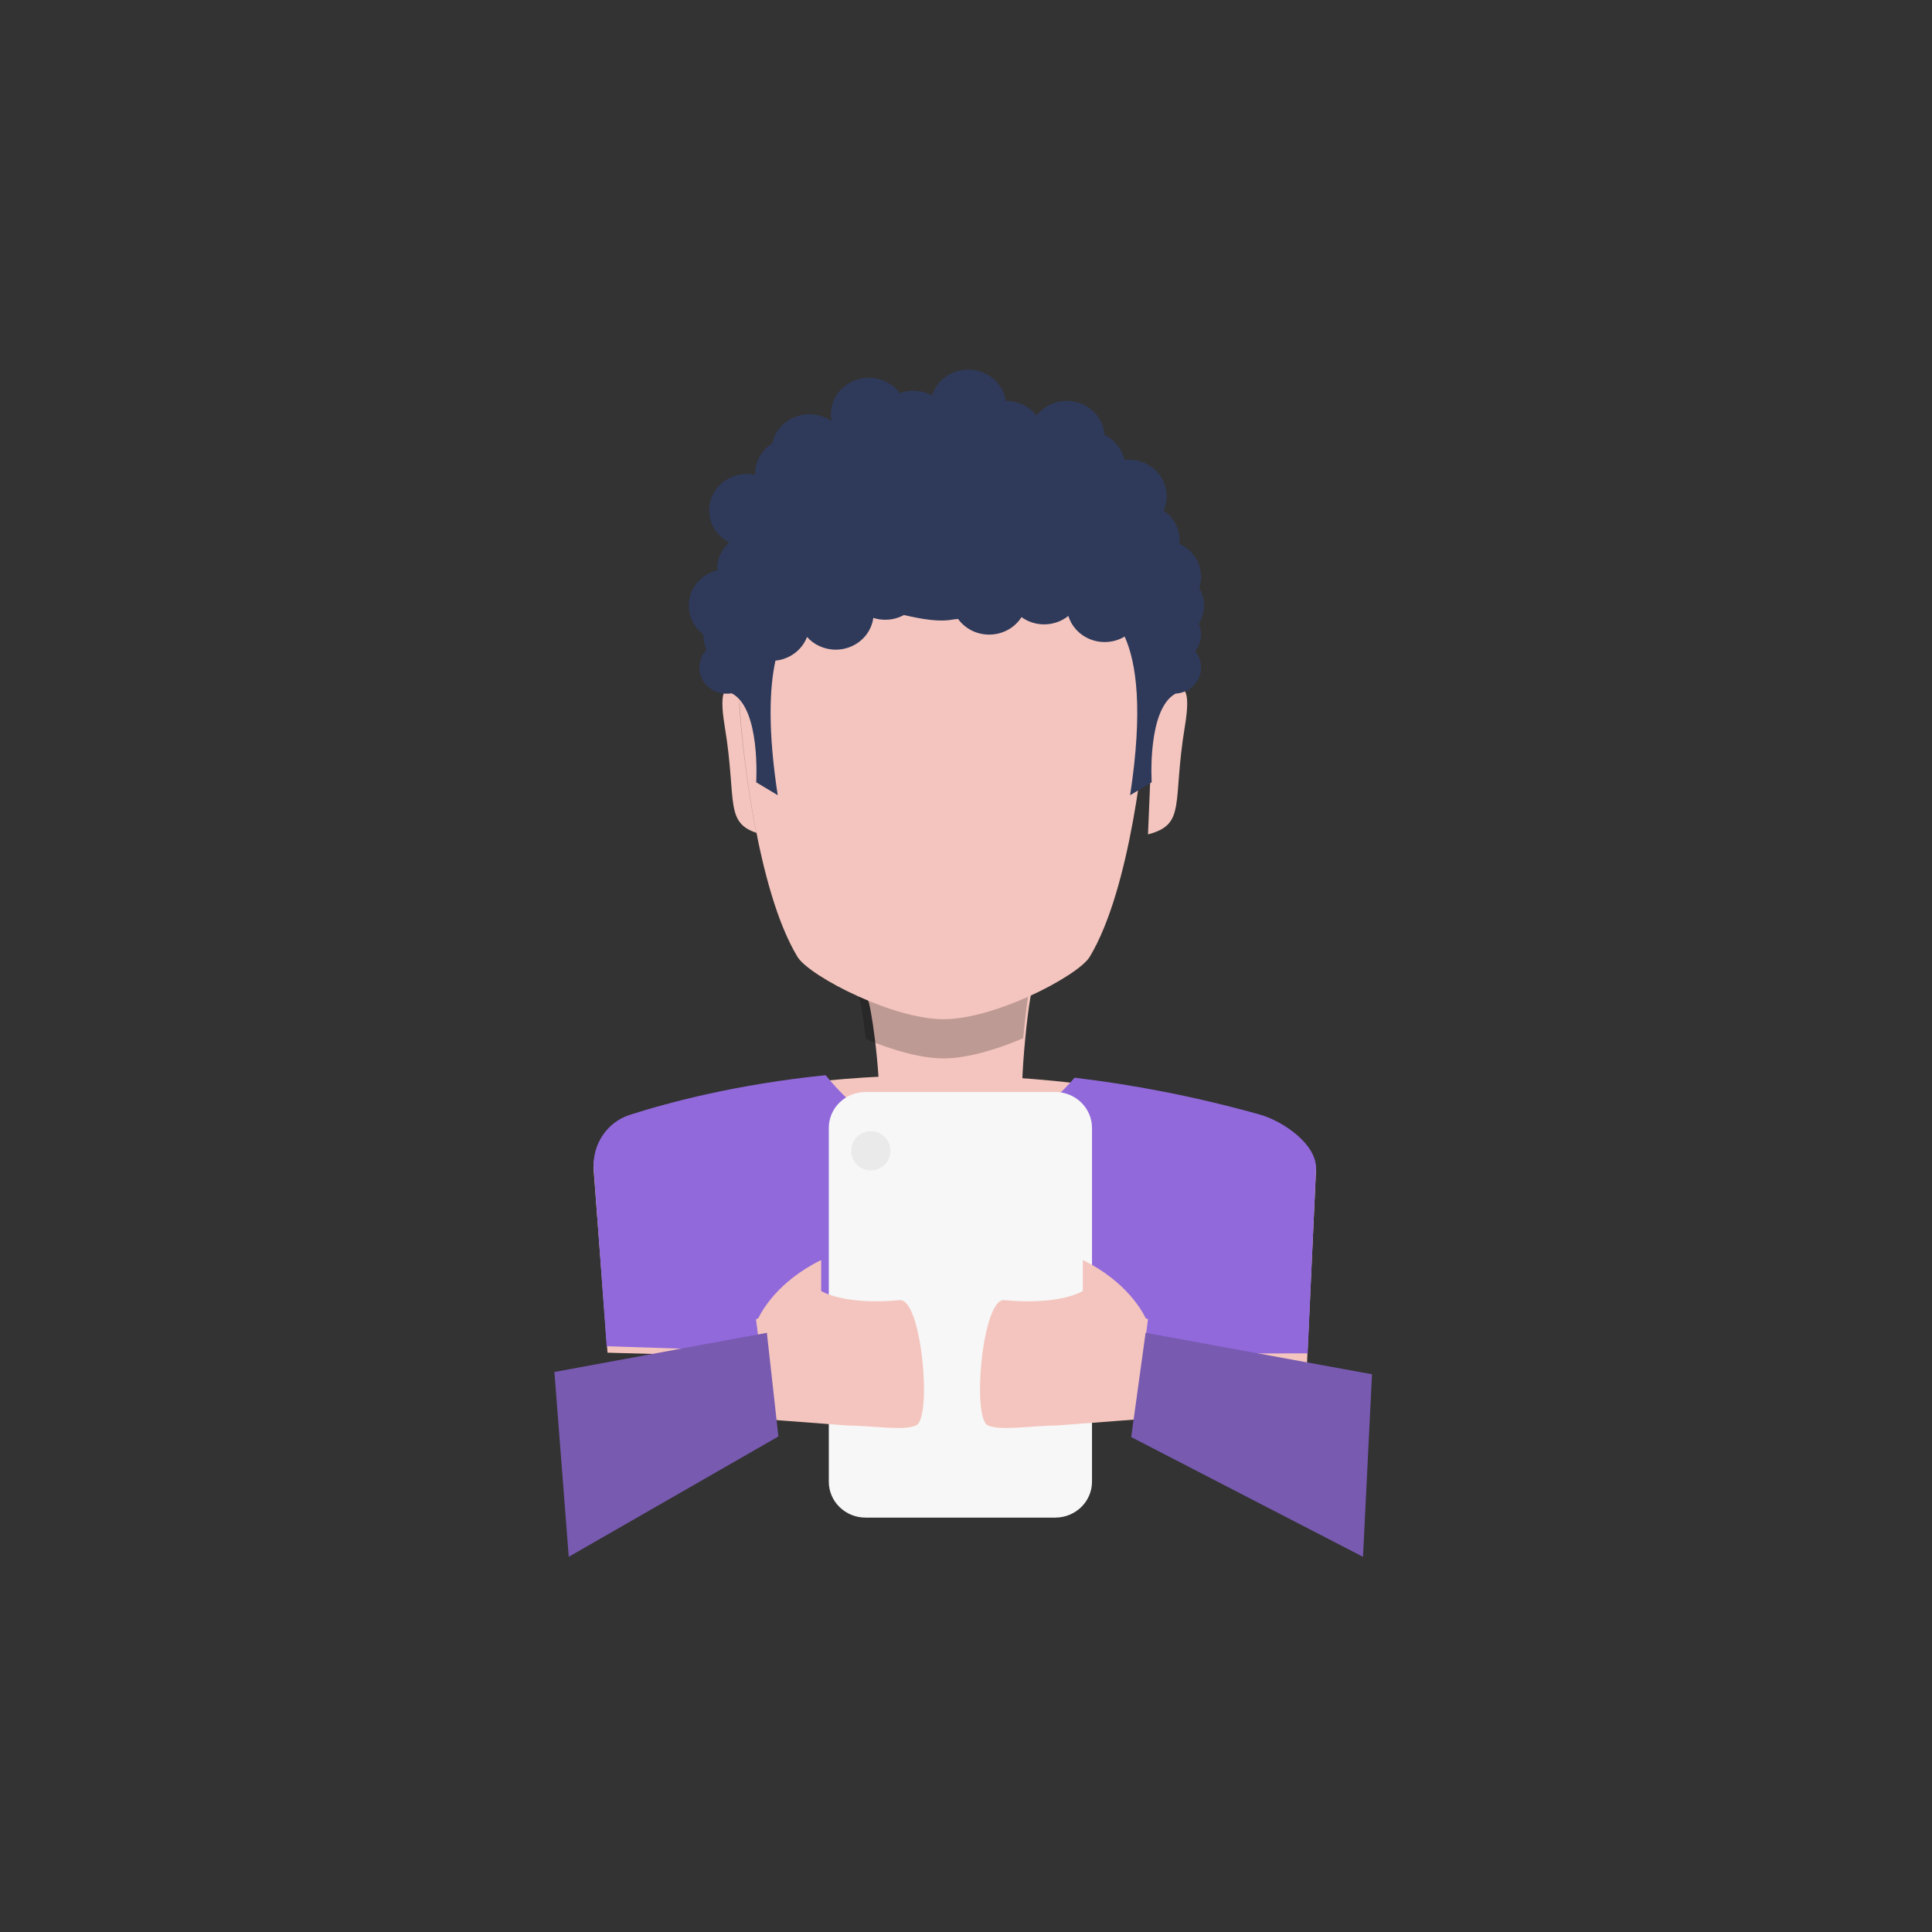 <?xml version="1.0" encoding="UTF-8"?>
<svg width="345px" height="345px" viewBox="0 0 345 345" version="1.1" xmlns="http://www.w3.org/2000/svg" xmlns:xlink="http://www.w3.org/1999/xlink">
    <rect x="0" y="0" width="345" height="345" fill="#333333" stroke="none"/>
    <title>Illustration/Worker No Profile Photo</title>
    <g id="Illustration/Worker-No-Profile-Photo" stroke="none" strokeWidth="1" fill="none" fillRule="evenodd">
        <g id="Worker-Illustration" transform="translate(99, 66)">
            <path d="M87,109 C86.449,109.482 85.91,110.02 85.4,110.591 C85.277,110.726 85.119,111.398 84.949,112.429 C84.668,114.087 84.346,116.676 84.082,119.433 C83.555,124.856 83.238,130.958 83.824,132 L57.943,132 C58.178,129.131 57.768,123.909 57.229,119.556 C56.777,115.908 56.238,112.877 55.91,112.367 C55.892,112.339 55.875,112.311 55.857,112.283 C54.809,110.653 54,109.812 54,109.812 L87,109 Z" id="Fill-3" fill="#F4C5BE"></path>
            <path d="M37,83 C30.107,81.177 32.705,77.491 30.413,63.691 C28.12,49.891 36.12,61.716 36.12,61.716 L37,83 Z" id="Fill-6" fill="#F4C5BE"></path>
            <path d="M106,59.762 C105.577,66.866 103.008,92.427 95.676,104.556 C94.615,106.322 90.054,109.277 84.622,111.703 C84.327,113.525 83.99,116.369 83.714,119.398 C83.5,119.491 83.285,119.577 83.064,119.669 C78.485,121.572 73.482,123 69.503,123 C65.432,123 60.283,121.51 55.617,119.534 C55.145,115.526 54.581,112.195 54.237,111.635 C48.86,109.228 44.373,106.304 43.318,104.556 C35.992,92.427 33.423,66.866 33,59.762 C34.477,35.832 50.258,17 69.503,17 C88.742,17 104.522,35.832 106,59.762" id="Fill-9" fill="#000000" opacity="0.219" style="mix-blend-mode: multiply;"></path>
            <path d="M106,56.425 C106,57.336 105.975,58.26 105.933,59.189 L105.933,59.226 C105.92,59.466 105.908,59.743 105.89,60.057 C105.468,67.162 102.907,92.723 95.597,104.851 C94.539,106.618 89.992,109.573 84.576,111.999 C79.613,114.227 73.922,116 69.503,116 C65.041,116 59.277,114.196 54.283,111.931 C48.923,109.524 44.449,106.599 43.397,104.851 C36.093,92.723 33.532,67.162 33.11,60.057 C33.092,59.743 33.079,59.466 33.067,59.226 L33.067,59.189 C33.025,58.26 33,57.336 33,56.425 C33,30.784 49.345,10 69.503,10 C89.655,10 106,30.784 106,56.425" id="Fill-12" fill="#F4C5BE"></path>
            <path d="M106,83 C112.893,81.177 110.295,77.491 112.587,63.691 C114.879,49.891 106.88,61.716 106.88,61.716 L106,83 Z" id="Fill-15" fill="#F4C5BE"></path>
            <path d="M135.995,143.105 L134.32,179 L9.485,175.551 L7.026,143.116 C6.707,138.91 9.377,135.043 13.485,133.783 C20.523,131.623 32.55,128.531 48.436,126.975 C52.798,126.548 57.453,126.236 62.373,126.09 C67.469,125.939 72.845,125.97 78.482,126.241 C83.116,126.454 87.924,126.834 92.898,127.407 C103.258,128.588 114.319,130.603 125.953,133.736 C130.12,134.855 136.192,138.874 135.995,143.105" id="Fill-18" fill="#F4C5BE"></path>
            <path d="M135.995,142.757 L134.516,175.672 L89.737,175.746 L58.112,176 L9.334,174.4 L7.026,142.768 C6.707,138.399 9.377,134.381 13.485,133.073 C20.523,130.829 32.55,127.617 48.436,126 C55.049,134.122 72.288,149.901 92.898,126.449 C103.258,127.676 114.319,129.769 125.953,133.024 C130.12,134.187 136.192,138.361 135.995,142.757" id="Fill-21" fill="#9169DB"></path>
            <path d="M115.061,45.437 C115.654,44.469 116,43.345 116,42.14 C116,40.994 115.69,39.919 115.149,38.983 C115.36,38.354 115.476,37.684 115.476,36.987 C115.476,34.392 113.894,32.158 111.61,31.112 C111.631,30.902 111.643,30.69 111.643,30.475 C111.643,28.285 110.516,26.353 108.792,25.172 C109.145,24.384 109.341,23.517 109.341,22.605 C109.341,19.008 106.309,16.092 102.569,16.092 C102.307,16.092 102.049,16.11 101.794,16.138 C101.377,14.179 100.043,12.545 98.244,11.658 C98.002,8.273 95.077,5.598 91.495,5.598 C89.282,5.598 87.322,6.624 86.087,8.204 C84.851,6.624 82.892,5.598 80.678,5.598 C80.653,5.598 80.629,5.602 80.604,5.602 C80.143,2.437 77.324,0 73.906,0 C70.849,0 68.267,1.948 67.426,4.624 C66.442,4.088 65.308,3.778 64.096,3.778 C63.241,3.778 62.426,3.938 61.672,4.216 C60.445,2.554 58.432,1.467 56.152,1.467 C52.412,1.467 49.38,4.383 49.38,7.979 C49.38,8.405 49.425,8.82 49.506,9.223 C48.39,8.444 47.022,7.979 45.537,7.979 C42.266,7.979 39.537,10.209 38.904,13.174 C37.058,14.338 35.836,16.342 35.836,18.622 C35.836,18.673 35.842,18.722 35.844,18.773 C35.38,18.676 34.9,18.622 34.407,18.622 C30.667,18.622 27.635,21.538 27.635,25.134 C27.635,27.621 29.085,29.78 31.215,30.877 C29.894,32.066 29.064,33.752 29.064,35.629 C29.064,35.701 29.073,35.771 29.075,35.843 C26.158,36.568 24,39.109 24,42.14 C24,44.213 25.01,46.055 26.579,47.247 C26.574,47.725 26.617,48.21 26.726,48.696 C26.83,49.157 26.984,49.594 27.177,50.006 C25.414,51.85 25.457,54.717 27.316,56.505 C28.495,57.638 30.126,58.069 31.65,57.803 C36.871,60.462 36.034,73.694 36.034,73.694 L39.88,76 C38.14,64.624 38.363,57.036 39.475,51.971 C42.08,51.71 44.238,50.027 45.113,47.746 C46.355,49.131 48.189,50.011 50.24,50.011 C53.684,50.011 56.522,47.536 56.95,44.336 C57.621,44.55 58.336,44.67 59.081,44.67 C60.291,44.67 61.424,44.362 62.407,43.827 C65.727,44.572 68.693,45.127 71.343,44.602 C71.594,44.577 71.839,44.551 72.082,44.526 C73.305,46.215 75.337,47.323 77.64,47.323 C80.087,47.323 82.223,46.072 83.413,44.204 C84.541,45.012 85.935,45.496 87.45,45.496 C89.096,45.496 90.604,44.93 91.777,43.992 C92.607,46.686 95.197,48.652 98.268,48.652 C99.576,48.652 100.793,48.29 101.829,47.672 C103.953,52.358 105.131,60.8 102.806,76 L106.658,73.694 C106.658,73.694 105.828,60.679 110.902,57.867 C111.578,57.826 112.246,57.654 112.86,57.345 C113.03,57.339 113.199,57.332 113.378,57.345 C113.378,57.345 113.392,57.228 113.413,57.012 C113.634,56.861 113.847,56.695 114.045,56.505 C115.823,54.795 115.942,52.098 114.409,50.252 C115.56,48.867 115.776,47.004 115.061,45.437" id="Fill-24" fill="#2F3A5B"></path>
            <path d="M89.443,205 L55.557,205 C51.936,205 49,202.128 49,198.586 L49,161.973 L49,135.414 C49,131.872 51.936,129 55.557,129 L89.443,129 C93.065,129 96,131.872 96,135.414 L96,198.586 C96,202.128 93.065,205 89.443,205" id="Fill-27" fill="#F7F7F7"></path>
            <path d="M60,139.5 C60,141.433 58.433,143 56.5,143 C54.567,143 53,141.433 53,139.5 C53,137.567 54.567,136 56.5,136 C58.433,136 60,137.567 60,139.5" id="Fill-30" fill="#EAEAEA"></path>
            <path d="M61.685,166.17 C51.532,167.116 47.639,164.529 47.639,164.529 L47.639,159 C39.747,162.883 36.912,168.337 36.422,169.392 L36,169.575 L38.306,187.49 L49.864,188.367 L52.015,188.53 L52.034,188.532 C57.093,188.615 62.405,189.54 64.589,188.536 C67.518,187.188 65.565,165.809 61.685,166.17" id="Fill-33" fill="#F4C5BE"></path>
            <path d="M80.315,166.17 C90.468,167.116 94.361,164.529 94.361,164.529 L94.361,159 C102.253,162.883 105.088,168.337 105.578,169.392 L106,169.575 L103.694,187.49 L92.136,188.367 L89.985,188.53 L89.966,188.532 C84.907,188.615 79.595,189.54 77.411,188.536 C74.482,187.188 76.435,165.809 80.315,166.17" id="Fill-36" fill="#F4C5BE"></path>
            <polygon id="Fill-39" fill="#785AB1" points="0 178.998 37.941 172 40 190.511 2.562 212"></polygon>
            <polygon id="Fill-42" fill="#785AB1" points="146 179.407 105.57 172 103 190.62 144.392 212"></polygon>
        </g>
    </g>
</svg>